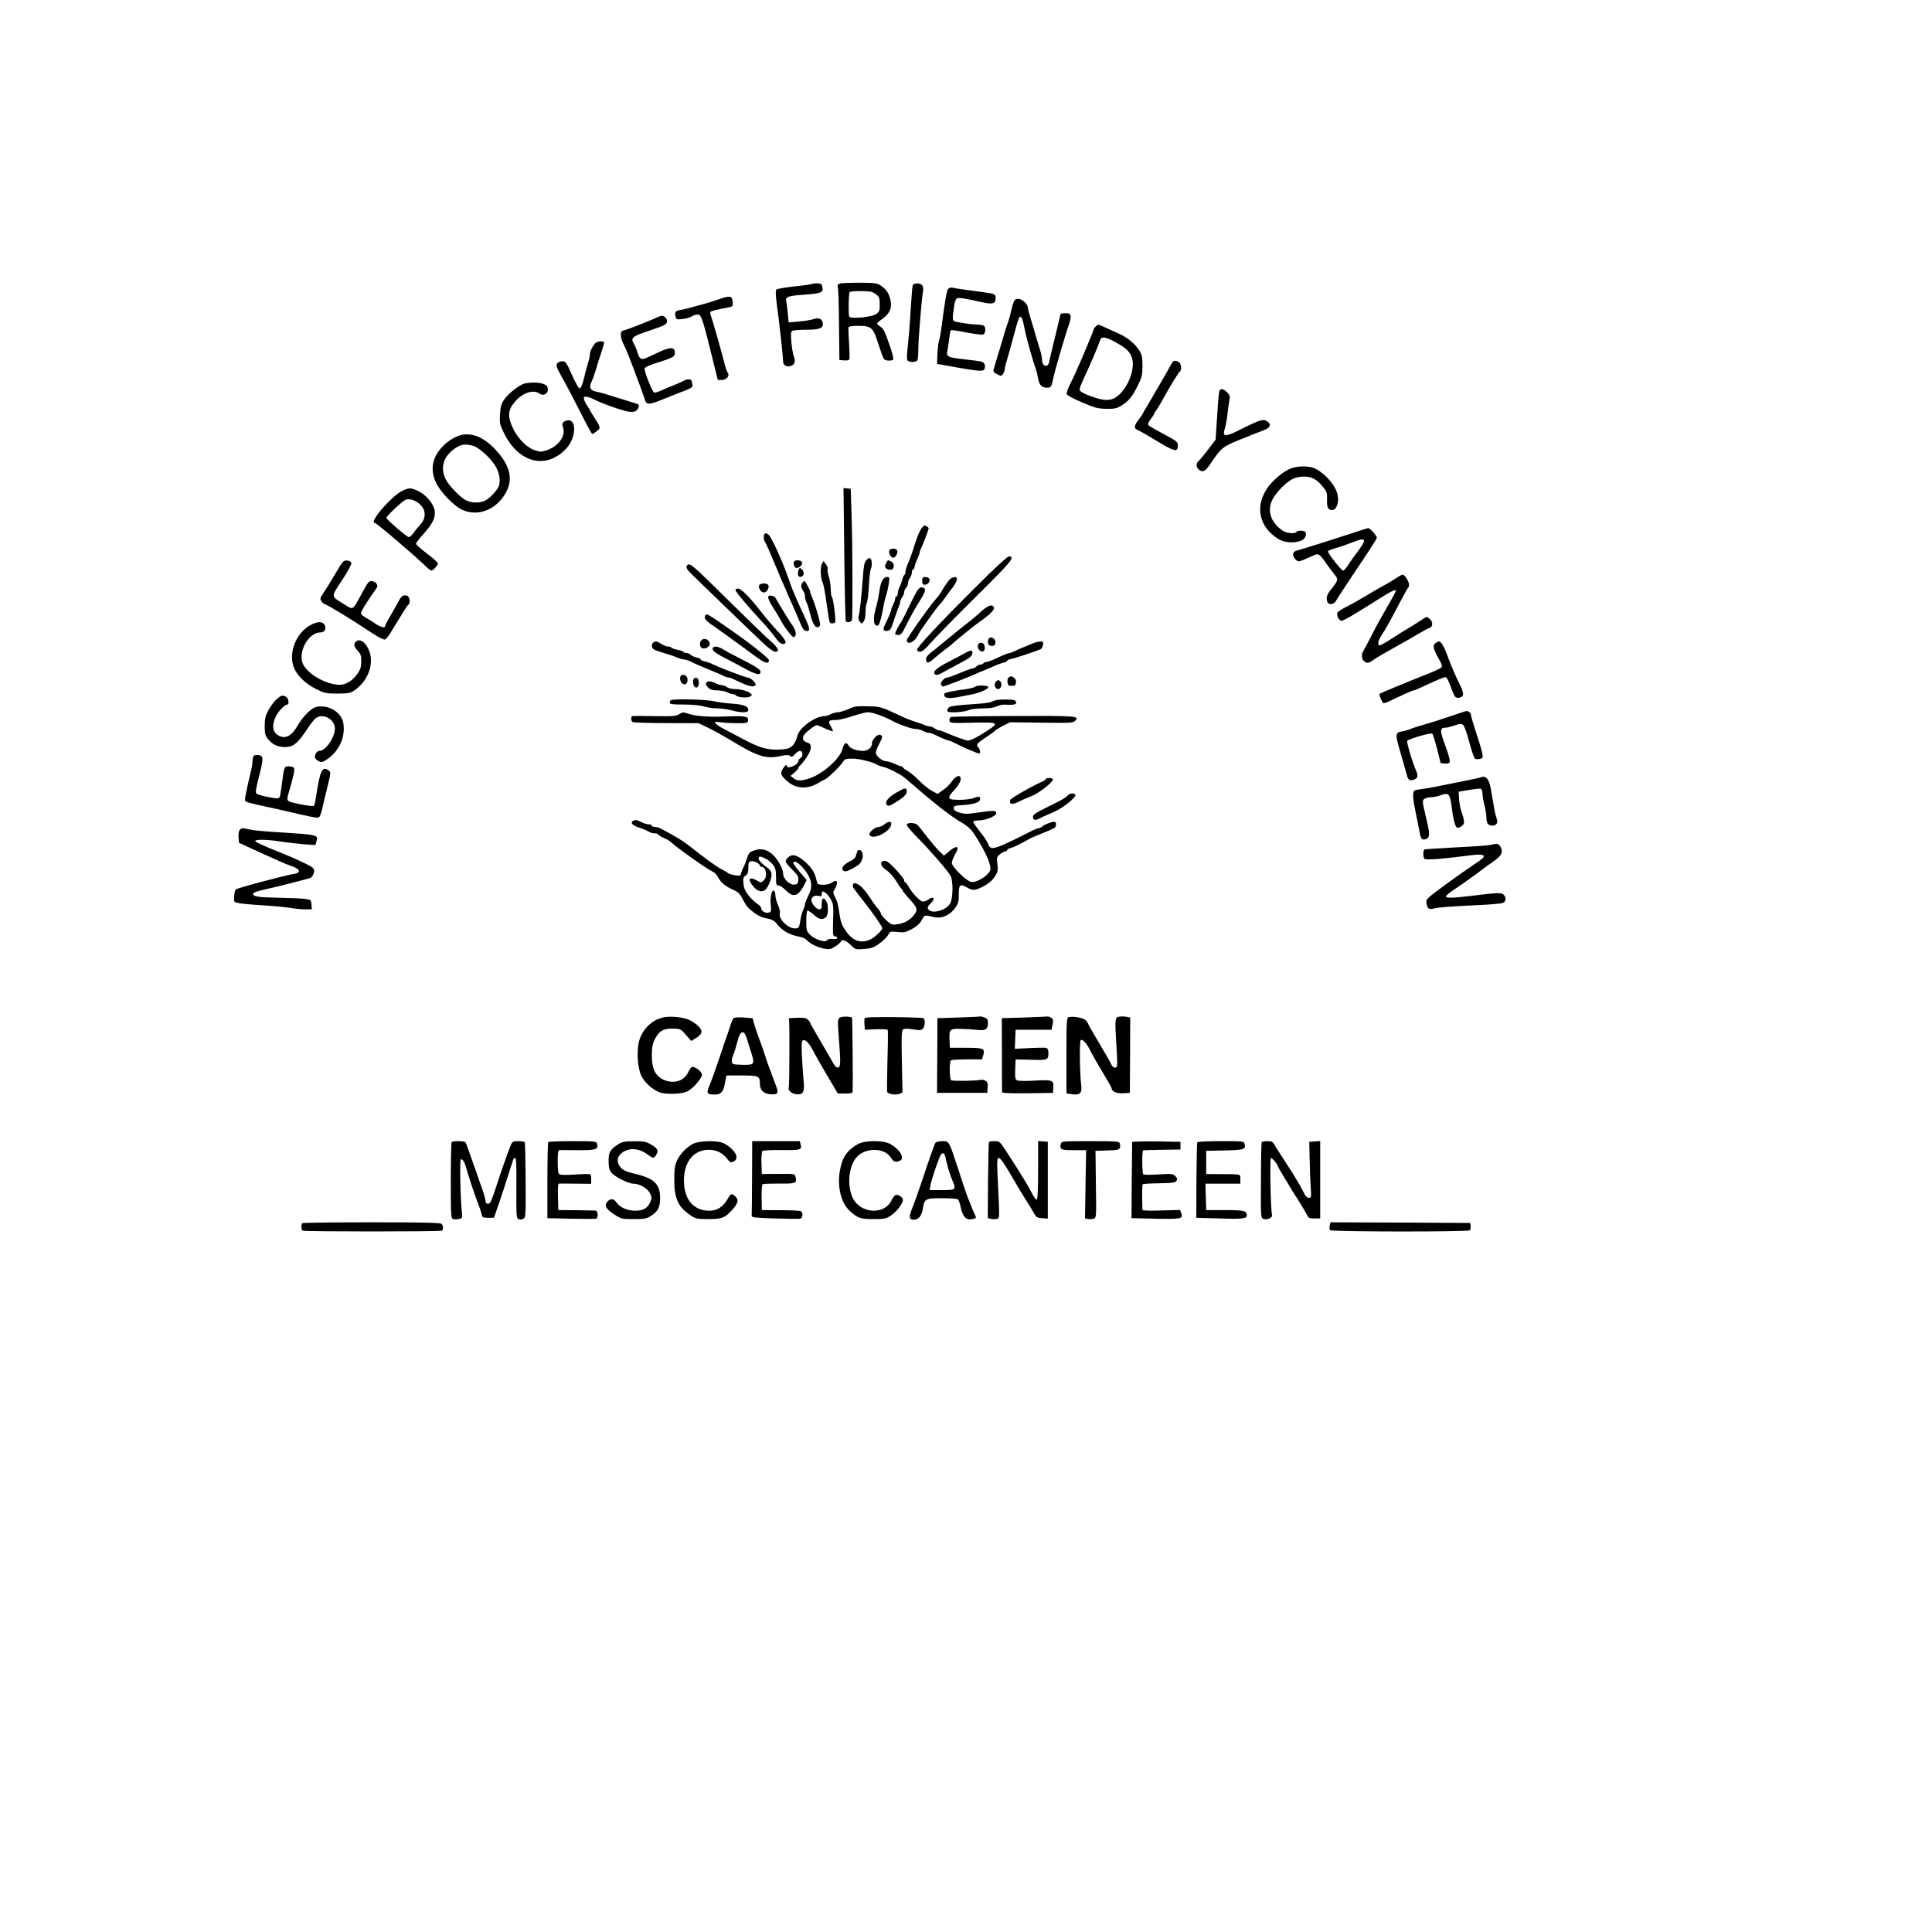 <?xml version="1.0" standalone="no"?>
<!DOCTYPE svg PUBLIC "-//W3C//DTD SVG 20010904//EN"
 "http://www.w3.org/TR/2001/REC-SVG-20010904/DTD/svg10.dtd">
<svg version="1.0" xmlns="http://www.w3.org/2000/svg"
 width="1500pt" height="1500pt" viewBox="0 0 1500 1500"
 preserveAspectRatio="xMidYMid meet">
<g transform="translate(0,1500) scale(0.1,-0.1)"
fill="#000000" stroke="none">
<path d="M6519 12798 c-15 -6 -19 -13 -14 -29 4 -12 8 -143 9 -293 l3 -271 36
-3 c24 -2 39 1 42 10 2 7 1 63 -3 125 -4 62 -6 117 -4 123 2 6 35 10 76 10
102 0 115 -12 156 -142 18 -57 37 -109 42 -115 13 -16 64 -17 73 -3 4 6 -8 51
-25 101 -42 122 -49 136 -77 154 -12 9 -23 19 -23 23 0 5 20 22 44 39 57 40
75 90 57 155 -14 49 -33 74 -76 103 -26 17 -48 19 -163 20 -73 0 -142 -3 -153
-7z m271 -75 c36 -24 40 -32 40 -90 0 -45 -3 -54 -27 -71 -36 -25 -197 -40
-209 -20 -8 13 -6 177 3 190 2 5 41 8 86 8 61 0 89 -4 107 -17z"/>
<path d="M6298 12794 c-3 -3 -63 -11 -133 -18 -70 -8 -131 -18 -137 -24 -8 -8
-6 -45 5 -129 18 -126 47 -393 47 -430 0 -30 31 -46 64 -33 28 10 34 39 16 84
-5 14 -12 59 -16 101 -5 61 -4 79 7 86 8 5 58 9 111 9 104 0 132 12 126 53 -5
32 -32 43 -70 30 -18 -7 -69 -15 -114 -19 l-81 -7 -7 74 c-4 41 -9 81 -11 89
-10 34 11 43 125 51 153 11 166 17 153 68 -4 17 -13 21 -42 21 -21 0 -40 -3
-43 -6z"/>
<path d="M7086 12783 c-3 -10 -10 -97 -16 -193 -5 -96 -15 -218 -21 -271 -7
-53 -9 -104 -6 -113 9 -22 73 -22 81 0 3 9 6 48 6 87 0 75 26 387 36 445 4 19
1 38 -6 47 -18 21 -67 19 -74 -2z"/>
<path d="M7361 12756 c-11 -13 -25 -95 -51 -295 -5 -40 -14 -88 -19 -105 -6
-17 -11 -65 -13 -106 l-3 -75 150 -27 c185 -33 212 -34 220 -9 8 26 -3 48 -28
54 -12 3 -69 11 -127 17 -130 14 -144 21 -135 63 4 18 10 60 14 94 4 34 10 65
13 69 4 3 58 -4 120 -17 63 -12 122 -20 131 -16 22 8 23 63 1 71 -9 3 -34 6
-57 7 -23 0 -73 6 -112 13 -79 14 -73 3 -59 118 4 32 13 63 20 69 14 11 49 6
201 -28 81 -18 103 -11 103 33 0 30 -8 34 -93 45 -171 23 -213 29 -238 35 -16
4 -30 0 -38 -10z"/>
<path d="M5580 12676 c-36 -13 -94 -31 -130 -40 -36 -10 -78 -21 -95 -26 -16
-5 -47 -12 -68 -16 -44 -7 -51 -16 -42 -51 6 -24 9 -25 55 -20 27 3 60 13 74
22 14 9 35 15 48 13 24 -3 39 -51 124 -400 l27 -108 31 0 c36 0 64 33 47 54
-5 6 -14 30 -20 51 -19 80 -99 361 -110 389 -7 16 -8 32 -4 36 7 6 61 19 151
36 20 4 23 10 20 42 -4 46 -19 49 -108 18z"/>
<path d="M7869 12653 c-6 -16 -14 -46 -19 -68 -4 -22 -13 -55 -19 -72 -22 -65
-33 -99 -46 -146 -8 -26 -21 -71 -30 -100 -9 -28 -20 -65 -25 -82 -5 -16 -12
-40 -15 -52 -6 -17 -1 -25 26 -38 31 -16 33 -16 46 1 7 10 13 25 13 33 0 8 4
28 9 45 17 59 41 141 56 199 35 131 46 167 55 167 14 0 19 -13 36 -97 14 -72
61 -239 86 -308 6 -16 13 -46 16 -65 8 -55 29 -80 67 -80 36 0 38 2 54 80 11
53 92 330 121 414 24 69 15 89 -34 84 l-31 -3 -42 -175 c-24 -96 -45 -187 -48
-202 -4 -19 -12 -28 -24 -28 -20 0 -31 19 -31 53 0 12 -6 42 -14 67 -8 25 -22
72 -32 105 -9 33 -27 94 -40 135 -13 41 -24 83 -24 93 0 26 -45 67 -75 67 -19
0 -28 -7 -36 -27z"/>
<path d="M5120 12543 c-8 -3 -28 -11 -45 -19 -75 -32 -203 -82 -227 -88 -23
-5 -28 -12 -28 -35 0 -16 6 -42 14 -58 18 -36 40 -86 61 -143 10 -25 21 -54
25 -65 30 -78 80 -214 85 -232 13 -47 29 -48 128 -9 50 21 108 43 127 51 108
40 122 48 116 69 -3 12 -6 24 -6 27 0 15 -34 19 -54 6 -12 -7 -48 -23 -81 -36
-33 -13 -79 -32 -102 -43 -24 -11 -48 -18 -54 -16 -15 5 -80 169 -74 188 3 9
38 26 82 39 140 44 153 51 153 82 0 44 -34 47 -116 9 -38 -18 -84 -39 -101
-47 -44 -20 -57 -13 -73 38 -7 24 -19 54 -27 67 -30 49 -17 60 122 106 112 38
130 47 133 67 2 14 -3 28 -14 36 -19 14 -21 14 -44 6z"/>
<path d="M8506 12464 c-9 -8 -16 -20 -16 -25 0 -8 -94 -234 -120 -288 -4 -9
-14 -32 -22 -51 -9 -19 -28 -60 -44 -91 -15 -31 -25 -62 -22 -70 3 -8 57 -37
119 -63 100 -43 123 -49 189 -50 63 -1 81 3 115 24 57 35 87 71 128 155 33 67
37 82 37 155 0 67 -4 86 -24 118 -34 54 -90 100 -160 132 -34 15 -82 37 -108
49 -56 25 -53 25 -72 5z m153 -120 c86 -47 116 -76 131 -127 29 -107 -64 -291
-160 -317 -44 -12 -93 -3 -185 33 -35 13 -61 30 -63 40 -2 9 17 58 42 110 39
81 100 225 119 280 10 26 44 21 116 -19z"/>
<path d="M4619 12333 c-25 -32 -39 -62 -39 -85 0 -13 -7 -43 -15 -68 -8 -25
-22 -79 -32 -120 -12 -49 -23 -75 -32 -75 -9 0 -33 43 -61 105 -43 98 -48 105
-74 105 -16 0 -34 -7 -40 -17 -11 -18 -7 -29 60 -148 20 -36 74 -140 121 -232
46 -93 88 -168 91 -168 4 0 20 10 36 23 31 25 31 27 -24 112 -11 17 -23 37
-27 45 -4 8 -14 26 -24 40 -10 14 -20 35 -24 48 -5 18 -2 22 15 22 11 0 39 -9
61 -21 65 -33 230 -91 275 -96 30 -3 45 0 57 12 20 19 22 44 5 49 -7 2 -74 23
-148 46 -74 24 -150 46 -169 49 -47 8 -60 32 -40 73 9 18 24 60 34 93 9 33 28
92 41 131 13 39 24 76 24 82 0 19 -55 14 -71 -5z"/>
<path d="M9092 12169 c-22 -41 -170 -296 -193 -334 -11 -16 -22 -37 -26 -45
-3 -8 -19 -31 -35 -51 -35 -45 -35 -67 -3 -79 14 -5 82 -44 152 -87 134 -81
158 -86 158 -29 0 24 -11 33 -108 85 -59 31 -112 62 -119 69 -8 8 -5 20 15 46
15 19 27 38 27 42 0 4 6 15 14 23 7 9 28 43 46 76 60 109 130 224 140 230 18
11 11 64 -9 75 -31 16 -41 12 -59 -21z"/>
<path d="M4075 12023 c-37 -7 -130 -79 -159 -123 -24 -35 -30 -56 -34 -117 -4
-69 -2 -78 31 -146 115 -233 327 -285 483 -120 80 85 83 238 5 218 -34 -9 -41
-22 -29 -56 22 -63 -37 -144 -125 -174 -44 -15 -52 -15 -97 0 -57 19 -126 87
-163 161 -48 97 -46 149 10 214 61 71 142 98 191 65 37 -27 78 7 62 51 -11 30
-98 43 -175 27z"/>
<path d="M9466 11958 c-5 -24 -12 -113 -22 -277 l-6 -95 -58 -76 c-31 -41 -65
-81 -74 -89 -21 -18 -20 -50 2 -67 32 -25 50 -15 96 54 77 115 89 125 231 182
72 29 150 60 175 69 50 19 63 44 33 66 -34 26 -51 21 -236 -71 -97 -48 -118
-44 -97 20 6 18 15 68 20 112 5 43 12 93 16 111 5 26 2 36 -19 57 -32 32 -55
33 -61 4z"/>
<path d="M3559 11616 c-57 -20 -121 -71 -159 -127 -48 -71 -54 -152 -16 -234
35 -76 142 -186 209 -215 115 -50 248 -2 324 117 67 105 52 209 -47 326 -102
122 -212 169 -311 133z m113 -77 c51 -14 150 -107 182 -171 28 -55 33 -115 15
-151 -17 -33 -70 -87 -103 -104 -38 -20 -106 -19 -147 2 -46 24 -133 113 -158
163 -43 84 -22 168 57 230 53 42 90 49 154 31z"/>
<path d="M10025 11364 c-59 -21 -146 -94 -188 -157 -94 -141 -61 -296 82 -388
49 -32 120 -39 180 -18 31 11 50 46 36 68 -8 14 -62 14 -70 1 -10 -16 -73 -11
-103 8 -96 62 -128 159 -81 247 27 52 104 130 152 155 24 13 57 20 91 20 61 0
101 -22 150 -83 27 -34 31 -46 29 -95 -2 -60 8 -82 38 -82 42 0 62 78 36 145
-29 76 -121 166 -188 185 -47 14 -117 11 -164 -6z"/>
<path d="M3125 11190 c-83 -38 -266 -250 -215 -250 13 0 295 -240 387 -329 23
-23 47 -41 52 -41 14 0 51 41 51 56 0 7 -38 41 -85 76 -46 35 -84 69 -85 76 0
8 27 43 60 79 75 82 98 137 81 194 -16 53 -73 114 -129 139 -54 24 -65 24
-117 0z m140 -110 c43 -43 43 -105 -1 -152 -17 -18 -41 -48 -53 -65 -12 -18
-29 -33 -37 -33 -15 0 -174 137 -174 150 0 14 131 136 152 141 35 9 79 -7 113
-41z"/>
<path d="M6555 10699 c3 -282 9 -517 11 -521 9 -14 42 -9 48 8 7 19 6 571 -3
829 l-6 190 -28 3 -28 3 6 -512z"/>
<path d="M7154 10898 c-10 -13 -32 -63 -48 -113 -33 -104 -38 -117 -60 -168
-9 -21 -16 -46 -16 -57 0 -10 -4 -21 -9 -25 -5 -3 -12 -19 -16 -36 -4 -17 -13
-42 -21 -57 -8 -15 -14 -37 -14 -49 0 -13 -4 -23 -10 -23 -5 0 -10 -8 -10 -17
0 -10 -7 -31 -15 -47 -8 -15 -15 -33 -15 -38 0 -11 -23 -66 -46 -111 -22 -44
-18 -59 13 -55 25 3 30 11 52 78 13 41 30 89 38 107 7 17 13 37 13 45 0 7 7
22 15 32 8 11 15 28 15 39 0 10 7 25 15 33 8 9 15 25 15 37 0 12 7 31 15 41 8
11 15 30 15 43 0 13 5 23 10 23 6 0 10 8 10 18 1 9 9 35 20 57 11 22 19 46 20
53 0 7 4 20 9 30 14 25 61 149 61 160 0 8 -22 22 -34 22 -1 0 -11 -10 -22 -22z"/>
<path d="M10560 10881 c-130 -44 -467 -150 -492 -156 -34 -7 -38 -43 -8 -70
19 -17 22 -17 62 -1 24 10 58 25 75 33 39 19 48 13 96 -56 17 -25 45 -63 63
-85 38 -44 36 -50 -22 -123 -33 -40 -40 -65 -28 -97 9 -24 51 -20 65 7 11 20
125 193 261 396 32 48 58 91 58 97 0 14 -54 74 -67 74 -4 -1 -33 -9 -63 -19z
m30 -85 c0 -7 -22 -42 -48 -77 -27 -35 -61 -83 -75 -106 -15 -24 -33 -43 -40
-43 -12 0 -117 133 -117 149 0 4 26 16 58 25 31 8 91 29 132 45 76 29 90 30
90 7z"/>
<path d="M5930 10832 c0 -15 4 -32 8 -37 7 -8 30 -62 93 -210 24 -60 52 -124
64 -150 7 -16 18 -41 23 -55 6 -14 23 -52 38 -85 15 -33 39 -89 54 -125 16
-42 32 -66 44 -68 39 -8 37 15 -7 109 -24 52 -52 112 -61 134 -10 22 -21 49
-26 60 -5 11 -27 70 -48 131 -43 120 -116 278 -140 307 -23 26 -42 21 -42 -11z"/>
<path d="M6904 10726 c-7 -19 13 -56 31 -56 18 0 38 37 31 56 -3 8 -17 14 -31
14 -14 0 -28 -6 -31 -14z"/>
<path d="M7590 10456 c-289 -287 -470 -480 -470 -500 0 -10 9 -16 24 -16 16 0
41 21 86 73 34 39 191 199 347 354 280 277 309 313 255 313 -10 0 -115 -96
-242 -224z"/>
<path d="M6725 10650 c-14 -15 -20 -46 -26 -137 -10 -139 -24 -272 -33 -300
-3 -11 1 -28 9 -39 15 -19 15 -19 30 0 9 12 15 41 15 74 0 29 5 62 10 72 6 11
13 70 16 132 3 62 10 122 16 134 12 25 7 76 -8 81 -6 2 -19 -6 -29 -17z"/>
<path d="M2605 10548 c-33 -56 -74 -123 -92 -149 -29 -43 -30 -48 -17 -68 8
-11 19 -21 24 -21 14 0 219 -125 373 -228 47 -31 86 -50 96 -47 9 3 30 28 46
57 17 28 37 61 45 74 8 12 30 47 48 78 18 30 37 58 43 61 17 11 10 63 -10 70
-28 9 -45 -2 -66 -43 -11 -20 -39 -70 -62 -110 -24 -40 -43 -77 -43 -82 0 -19
-37 -10 -77 19 -22 16 -54 36 -72 45 -18 10 -35 24 -38 32 -4 12 34 75 122
200 14 20 -6 48 -38 52 -22 3 -30 -7 -75 -90 -77 -142 -66 -135 -141 -89 -104
65 -103 52 -16 185 42 64 75 124 73 134 -2 11 -14 18 -33 20 -28 2 -34 -4 -90
-100z"/>
<path d="M6165 10640 c-9 -15 4 -50 19 -50 23 0 49 27 43 44 -7 18 -52 22 -62
6z"/>
<path d="M6878 10624 c-10 -22 -10 -28 5 -39 10 -7 27 -11 37 -8 26 7 26 49 1
63 -27 14 -30 13 -43 -16z"/>
<path d="M6380 10620 c-13 -24 -9 -118 7 -142 4 -7 14 -51 21 -98 19 -131 22
-153 28 -187 3 -24 10 -33 24 -33 10 0 21 4 24 9 8 12 -14 184 -25 196 -5 5
-9 32 -9 60 0 27 -7 71 -15 98 -8 26 -12 53 -9 61 3 7 -4 23 -14 36 l-19 24
-13 -24z"/>
<path d="M5337 10613 c-13 -12 -7 -30 16 -54 29 -30 501 -486 583 -562 35 -33
70 -57 82 -57 44 0 24 34 -69 113 -24 22 -154 148 -289 281 -281 278 -304 298
-323 279z"/>
<path d="M6197 10563 c-6 -32 5 -48 27 -40 19 7 21 38 4 55 -18 18 -25 15 -31
-15z"/>
<path d="M10850 10518 c-64 -41 -75 -47 -90 -55 -15 -7 -200 -114 -230 -133
-8 -5 -44 -24 -79 -42 -35 -18 -66 -39 -68 -46 -8 -20 14 -62 33 -62 15 0 94
46 293 172 89 56 121 72 129 64 2 -3 -27 -58 -65 -123 -38 -65 -91 -161 -117
-213 -27 -52 -57 -110 -68 -128 -23 -38 -18 -76 13 -93 18 -9 28 -6 63 18 22
16 97 60 166 98 69 38 152 85 186 106 33 20 70 40 82 43 27 9 29 46 4 69 -10
10 -22 17 -25 17 -4 0 -33 -17 -65 -39 -31 -21 -73 -47 -91 -57 -19 -10 -71
-43 -114 -71 -44 -29 -86 -53 -94 -53 -22 0 -15 36 16 82 33 50 62 102 138
248 31 58 59 109 64 115 15 15 10 45 -12 76 -24 35 -25 35 -69 7z"/>
<path d="M6847 10488 c-8 -18 -18 -58 -21 -88 -4 -30 -13 -75 -20 -100 -24
-76 -27 -136 -10 -151 9 -7 18 -9 24 -3 10 10 28 76 39 144 4 25 12 61 19 80
16 51 31 134 26 142 -12 19 -43 6 -57 -24z"/>
<path d="M7160 10490 c0 -23 5 -30 19 -30 24 0 45 25 37 45 -3 8 -17 15 -31
15 -21 0 -25 -5 -25 -30z"/>
<path d="M7370 10498 c-11 -13 -33 -43 -47 -68 -25 -43 -34 -55 -59 -83 -51
-58 -224 -303 -224 -318 0 -31 43 -24 68 11 12 16 22 31 22 34 0 10 154 226
169 236 5 3 25 30 46 60 21 30 41 57 44 60 14 11 41 60 41 75 0 22 -36 18 -60
-7z"/>
<path d="M6232 10478 c-16 -16 -15 -40 3 -64 8 -10 15 -30 15 -44 0 -14 6 -36
13 -50 7 -14 19 -52 27 -85 16 -68 36 -105 56 -105 8 0 17 7 21 16 5 15 -33
149 -64 221 -7 17 -13 36 -13 41 0 10 -39 82 -44 82 -1 0 -7 -5 -14 -12z"/>
<path d="M5894 10456 c-8 -22 14 -56 36 -56 22 0 44 34 36 56 -3 8 -19 14 -36
14 -17 0 -33 -6 -36 -14z"/>
<path d="M7128 10423 c-9 -10 -42 -72 -73 -138 -32 -66 -61 -122 -65 -125 -8
-6 -40 -70 -40 -82 0 -4 11 -8 24 -8 20 0 30 11 55 63 32 65 82 155 109 197
39 60 52 94 39 102 -19 12 -33 10 -49 -9z"/>
<path d="M5710 10419 c0 -13 104 -136 203 -242 35 -37 81 -92 103 -122 27 -38
46 -55 62 -55 38 0 25 31 -41 100 -34 36 -93 105 -131 154 -88 113 -151 176
-176 176 -11 0 -20 -5 -20 -11z"/>
<path d="M5964 10366 c-3 -8 13 -44 38 -83 24 -37 47 -75 51 -83 30 -61 98
-151 110 -147 24 7 19 50 -10 91 -16 22 -54 82 -83 131 -29 50 -54 91 -54 91
-1 1 -11 5 -24 8 -15 5 -24 3 -28 -8z"/>
<path d="M7624 10258 c-27 -24 -51 -45 -54 -48 -3 -3 -36 -30 -75 -60 -38 -30
-72 -57 -75 -60 -3 -3 -27 -23 -55 -45 -27 -22 -55 -44 -61 -50 -6 -6 -34 -28
-62 -50 -35 -26 -52 -46 -52 -61 0 -38 17 -37 62 3 24 21 61 52 83 68 22 16
42 31 45 34 15 17 191 160 225 183 76 52 119 94 112 112 -11 27 -42 18 -93
-26z"/>
<path d="M5473 10213 c-6 -16 14 -39 67 -73 21 -14 180 -129 338 -245 61 -45
92 -52 92 -21 0 14 -131 119 -262 211 -233 163 -224 158 -235 128z"/>
<path d="M2415 10149 c-122 -63 -184 -233 -126 -348 31 -60 93 -116 170 -153
60 -30 75 -33 161 -33 78 0 100 4 125 20 119 78 169 227 111 335 -27 50 -65
72 -90 50 -23 -18 -20 -40 12 -73 22 -24 27 -37 27 -82 0 -43 -6 -61 -30 -97
-43 -60 -98 -90 -155 -84 -106 11 -227 83 -266 157 -46 91 39 249 134 249 31
0 47 26 34 55 -15 31 -52 33 -107 4z"/>
<path d="M7674 10036 c-11 -29 1 -51 26 -51 19 0 26 6 28 24 5 35 -42 58 -54
27z"/>
<path d="M5440 10021 c-11 -22 -5 -47 13 -54 21 -8 57 12 57 31 0 40 -51 57
-70 23z"/>
<path d="M5072 10011 c-8 -4 -12 -19 -10 -31 2 -19 16 -27 83 -47 44 -13 95
-30 113 -38 18 -8 41 -15 52 -15 10 0 31 -6 47 -14 15 -8 44 -21 63 -29 31
-14 52 -22 140 -59 14 -5 38 -16 53 -24 16 -8 35 -14 42 -14 7 0 26 -6 42 -14
112 -55 155 -67 169 -44 8 13 -39 58 -62 58 -18 0 -239 85 -284 109 -9 5 -30
12 -48 16 -18 3 -32 10 -32 15 0 5 -14 12 -32 15 -17 4 -38 14 -46 21 -7 8
-22 14 -32 14 -10 0 -21 4 -24 9 -4 5 -24 12 -46 16 -22 4 -42 11 -46 16 -3 5
-15 9 -27 9 -12 0 -35 9 -52 20 -33 22 -44 24 -63 11z"/>
<path d="M8035 10011 c-11 -4 -33 -13 -50 -20 -16 -7 -41 -18 -55 -23 -14 -5
-38 -16 -53 -24 -16 -8 -33 -14 -39 -14 -10 0 -48 -15 -124 -51 -23 -10 -48
-19 -57 -19 -9 0 -19 -4 -22 -10 -3 -5 -14 -10 -24 -10 -10 0 -24 -7 -31 -15
-7 -8 -20 -15 -29 -15 -10 0 -54 -16 -98 -35 -45 -19 -88 -35 -97 -35 -23 0
-57 -37 -50 -55 4 -8 10 -15 15 -15 10 0 174 62 224 85 17 7 48 21 70 30 73
30 90 37 120 51 17 7 42 16 58 20 15 3 27 10 27 14 0 4 12 10 28 13 28 5 205
64 232 77 8 4 16 19 18 34 3 22 0 26 -20 25 -13 -1 -32 -4 -43 -8z"/>
<path d="M11148 10009 c-27 -15 -22 -44 18 -116 31 -54 34 -67 23 -77 -8 -7
-63 -32 -124 -56 -105 -41 -346 -141 -353 -146 -9 -6 21 -74 31 -74 7 0 34 11
62 24 82 40 163 76 170 76 4 0 21 6 38 14 172 79 206 93 216 87 6 -4 22 -38
36 -76 29 -82 36 -89 69 -81 36 9 34 37 -12 126 -21 41 -55 122 -77 180 -33
92 -56 131 -74 130 -3 0 -14 -5 -23 -11z"/>
<path d="M7593 9994 c-7 -20 8 -48 29 -52 19 -4 29 19 21 47 -6 25 -41 28 -50
5z"/>
<path d="M5535 9970 c-11 -17 14 -38 84 -74 36 -18 104 -54 151 -80 95 -53
135 -63 135 -32 0 15 -26 34 -100 73 -55 29 -110 57 -122 63 -12 5 -40 21 -62
35 -43 26 -75 32 -86 15z"/>
<path d="M7480 9923 c-25 -14 -79 -43 -121 -64 -80 -41 -115 -71 -104 -88 8
-15 25 -14 55 3 25 13 146 79 185 100 37 20 55 39 55 58 0 24 -15 22 -70 -9z"/>
<path d="M5287 9754 c-12 -12 -8 -42 9 -59 22 -21 46 -1 42 34 -3 26 -35 41
-51 25z"/>
<path d="M7832 9741 c-8 -5 -12 -21 -10 -37 3 -25 7 -29 33 -29 24 0 31 5 33
24 3 15 -3 30 -14 38 -21 15 -24 16 -42 4z"/>
<path d="M5384 9726 c-10 -27 5 -68 24 -64 24 5 24 71 -1 76 -9 2 -20 -4 -23
-12z"/>
<path d="M7730 9705 c-16 -19 -3 -55 20 -55 21 0 34 38 18 57 -14 17 -23 16
-38 -2z"/>
<path d="M5487 9703 c-11 -11 -8 -22 13 -43 15 -15 33 -20 69 -20 27 0 62 -7
77 -15 16 -8 37 -15 46 -15 9 0 19 -4 22 -9 9 -15 85 -22 108 -10 17 9 18 13
7 24 -21 19 -77 35 -124 35 -22 0 -50 7 -61 15 -10 8 -28 15 -39 15 -11 0 -33
7 -49 15 -30 16 -58 19 -69 8z"/>
<path d="M7573 9669 c-6 -6 -40 -15 -75 -20 -88 -11 -157 -25 -164 -32 -4 -3
-4 -13 -1 -22 7 -17 47 -19 117 -5 25 5 68 13 96 19 57 10 126 41 128 56 1 14
-87 18 -101 4z"/>
<path d="M2147 9571 c-18 -16 -46 -54 -62 -83 -24 -44 -29 -65 -30 -123 0 -59
4 -75 23 -100 35 -44 77 -65 130 -65 70 0 99 23 179 142 24 38 54 75 66 83 57
40 146 -9 147 -81 0 -70 -72 -174 -121 -174 -20 0 -40 -35 -32 -56 2 -6 15
-17 27 -24 20 -10 28 -9 52 6 103 64 157 174 140 287 -13 85 -108 145 -204
130 -42 -7 -106 -69 -152 -148 -42 -72 -85 -99 -131 -83 -60 21 -74 76 -39
152 18 41 70 96 91 96 17 0 9 49 -10 60 -29 15 -37 13 -74 -19z"/>
<path d="M5207 9563 c-4 -3 -7 -12 -7 -20 0 -10 25 -13 108 -13 68 0 127 -6
158 -15 27 -8 74 -15 104 -15 30 0 80 -7 110 -15 78 -21 130 -20 130 3 0 29
-37 43 -128 49 -48 3 -112 12 -142 19 -56 14 -321 20 -333 7z"/>
<path d="M7730 9563 c-8 -2 -24 -8 -35 -13 -11 -5 -56 -11 -100 -14 -188 -13
-226 -18 -235 -36 -5 -10 -6 -20 -3 -24 12 -12 124 -6 160 9 21 9 67 15 113
15 50 0 88 5 109 16 17 8 46 15 64 13 60 -4 87 1 87 15 0 8 -7 17 -16 20 -18
7 -122 7 -144 -1z"/>
<path d="M6635 9513 c-11 -3 -39 -14 -62 -24 -23 -10 -55 -19 -70 -19 -15 -1
-39 -7 -53 -15 -14 -8 -37 -14 -51 -15 -67 -1 -188 -86 -205 -145 -28 -96 -55
-115 -165 -115 -85 0 -138 17 -277 91 -64 34 -130 68 -146 77 -16 8 -37 23
-47 33 -17 17 -15 17 39 11 31 -4 91 -7 132 -7 70 0 75 2 78 22 5 32 -27 37
-186 30 -132 -5 -226 3 -289 25 -26 10 -36 8 -59 -6 -23 -16 -47 -18 -188 -16
-88 2 -167 2 -173 1 -16 -1 -17 -37 -1 -47 7 -4 125 -8 263 -8 l250 -1 80 -39
c43 -21 108 -57 144 -79 232 -141 293 -162 411 -137 47 10 63 10 74 1 12 -10
19 -8 37 13 30 34 59 34 59 1 0 -14 -7 -28 -15 -31 -8 -4 -15 -12 -15 -19 0
-6 -8 -19 -17 -28 -23 -20 -73 -33 -73 -18 0 20 -15 11 -33 -19 -21 -35 -15
-50 35 -95 65 -59 157 -65 240 -15 18 11 42 24 53 29 26 12 115 98 138 134 16
24 23 27 77 27 54 0 167 -29 195 -50 6 -4 26 -11 45 -15 19 -4 58 -21 88 -37
60 -32 57 -30 133 -95 102 -88 113 -98 214 -179 56 -44 126 -94 155 -111 81
-46 97 -65 163 -179 50 -86 77 -153 77 -189 0 -43 -106 -113 -152 -102 -38 10
-148 118 -148 147 0 13 12 43 26 68 37 62 16 74 -44 25 l-43 -36 -36 34 c-19
19 -61 68 -94 110 -32 42 -65 84 -74 93 -21 21 -85 22 -85 1 0 -8 39 -54 88
-103 96 -97 231 -253 252 -292 22 -39 19 -178 -3 -215 -33 -55 -145 -84 -170
-44 -8 13 -5 22 16 42 43 39 28 66 -17 32 -11 -8 -29 -15 -40 -15 -21 0 -84
65 -113 118 -10 17 -21 32 -25 32 -5 0 -8 7 -8 16 0 16 -103 129 -132 145 -9
5 -24 6 -32 3 -28 -11 -17 -39 27 -71 24 -16 56 -52 72 -79 16 -27 35 -55 42
-62 7 -7 13 -16 13 -20 1 -4 23 -31 50 -61 62 -67 67 -83 40 -120 -28 -41 -79
-70 -132 -77 -42 -6 -48 -4 -87 31 -22 21 -41 43 -41 50 0 6 -9 23 -20 36 -32
39 -34 41 -79 109 -47 72 -107 113 -118 83 -7 -18 -10 -12 80 -128 80 -101
147 -199 147 -212 0 -16 -64 -76 -97 -89 -73 -31 -133 -9 -186 68 -30 43 -40
70 -48 124 -12 84 -16 100 -37 142 -16 31 -16 35 1 63 30 54 15 77 -29 44 -24
-18 -103 -20 -108 -2 -2 6 -9 31 -15 54 -18 67 -121 163 -174 163 -25 0 -57
-28 -57 -49 0 -7 23 -35 51 -63 42 -42 50 -54 47 -81 -2 -27 -8 -33 -31 -35
-37 -4 -87 45 -87 86 0 38 -42 113 -85 151 -43 37 -88 46 -140 28 -36 -12 -42
-20 -57 -66 -10 -29 -21 -58 -26 -65 -5 -6 -12 -24 -16 -40 -7 -27 -9 -28 -48
-22 -23 4 -47 11 -54 16 -6 6 -32 21 -57 34 -43 23 -130 87 -247 180 -48 38
-101 70 -220 133 -14 7 -35 13 -47 13 -13 0 -23 5 -23 10 0 6 -11 10 -25 10
-14 0 -41 9 -62 20 -26 14 -41 16 -54 9 -29 -15 -12 -37 44 -55 29 -9 61 -23
72 -30 11 -8 32 -14 47 -14 16 0 28 -4 28 -8 0 -5 18 -16 40 -26 22 -10 46
-23 53 -29 50 -48 284 -213 329 -234 15 -6 34 -25 42 -42 23 -44 54 -70 113
-97 43 -19 57 -32 77 -71 31 -59 40 -70 93 -111 26 -20 60 -36 95 -42 35 -7
59 -18 71 -33 52 -66 96 -92 193 -112 18 -3 40 -15 50 -26 26 -29 91 -59 142
-66 35 -5 48 -1 82 22 22 15 40 32 40 36 0 21 41 6 74 -27 36 -36 37 -37 104
-32 58 4 75 10 120 43 29 20 59 50 68 66 14 28 16 28 72 23 51 -6 63 -3 112
23 39 21 61 41 76 69 22 41 24 41 89 25 64 -17 130 11 173 73 23 33 27 49 26
102 -1 74 11 85 63 54 46 -27 65 -25 132 10 38 21 66 45 84 73 24 37 27 48 21
98 -6 52 -5 57 21 77 15 12 34 22 41 22 8 0 14 4 14 10 0 5 12 13 28 16 23 6
70 29 149 73 10 6 54 25 98 42 44 18 86 36 93 42 16 13 15 47 -2 47 -22 0 -80
-23 -94 -37 -7 -7 -20 -13 -27 -13 -8 0 -40 -13 -72 -30 -277 -140 -302 -147
-321 -92 -5 15 -34 59 -65 97 -31 38 -53 73 -51 77 3 4 22 8 42 8 55 0 137 34
137 56 0 23 -22 23 -150 4 -77 -11 -97 -11 -135 1 -34 10 -45 19 -45 34 0 18
8 21 80 25 77 5 125 22 125 46 0 21 -13 23 -47 9 -21 -9 -68 -15 -114 -15 -93
0 -99 10 -44 72 43 46 60 81 52 102 -9 23 -41 7 -69 -34 -13 -19 -42 -48 -66
-64 l-42 -30 -42 22 c-24 12 -69 48 -100 80 -32 32 -74 67 -93 78 -19 10 -35
22 -35 26 0 5 -6 8 -12 8 -7 1 -31 9 -53 20 -22 11 -52 19 -66 20 -31 0 -79
41 -79 67 0 10 11 39 25 65 30 56 30 64 8 73 -20 7 -63 -38 -63 -65 0 -34 -30
-60 -69 -60 -51 0 -99 18 -112 41 -17 32 -36 22 -48 -26 -19 -75 -151 -193
-255 -228 -64 -22 -98 -21 -126 1 l-22 18 31 26 c17 15 31 31 31 37 0 5 6 14
13 18 6 4 29 33 50 64 43 64 43 104 2 115 -29 7 -38 29 -24 55 11 21 86 79
101 79 5 0 34 -12 64 -26 31 -14 57 -24 60 -21 3 2 -5 20 -16 40 -24 40 -17
47 46 47 18 0 74 14 124 30 50 17 103 30 118 30 34 0 121 -30 186 -65 63 -33
153 -65 187 -65 15 0 40 -7 55 -15 16 -8 37 -15 46 -15 9 0 29 -6 45 -14 44
-23 100 -46 111 -46 5 0 29 -10 53 -23 56 -29 167 -77 180 -77 14 0 11 30 -6
47 -20 20 -8 34 61 79 29 18 59 40 67 49 9 8 39 27 67 41 l52 26 244 -3 c219
-3 246 -2 261 14 38 38 15 40 -477 38 -260 -1 -478 -5 -486 -8 -8 -3 -14 -15
-12 -27 3 -21 6 -21 181 -17 206 4 210 1 99 -71 -74 -47 -117 -68 -139 -68
-14 0 -115 37 -180 66 -17 8 -37 14 -45 14 -7 0 -22 7 -32 15 -11 8 -28 15
-38 15 -10 0 -26 4 -36 9 -9 5 -42 17 -72 26 -30 9 -82 29 -115 45 -153 72
-157 74 -250 76 -49 2 -99 0 -110 -3z m-692 -1179 c18 -8 43 -29 57 -46 20
-26 25 -43 25 -97 0 -59 2 -66 20 -66 11 0 36 -17 57 -38 57 -59 96 -47 143
44 l18 37 -51 59 c-29 33 -52 65 -52 71 0 42 85 -31 120 -102 26 -55 25 -90
-5 -151 -13 -27 -25 -57 -25 -66 0 -9 -7 -29 -15 -46 -8 -16 -18 -54 -22 -84
-8 -50 -10 -54 -36 -57 -54 -6 -136 73 -122 118 3 10 -3 39 -15 64 -11 25 -20
58 -20 75 0 16 -5 33 -10 36 -18 11 -32 -48 -26 -107 5 -50 3 -58 -14 -63 -25
-8 -60 11 -60 33 0 9 -13 24 -28 33 -15 9 -45 37 -67 63 -29 36 -39 58 -43 96
-4 41 -1 50 17 62 16 10 21 23 21 59 0 39 3 48 21 52 22 6 69 -18 69 -34 0 -5
5 -9 11 -9 38 0 51 -76 18 -106 -20 -18 -22 -18 -51 -1 -63 36 -78 10 -27 -48
30 -34 60 -43 87 -27 21 14 52 84 52 119 0 28 -8 38 -50 70 -27 20 -50 45 -50
55 0 22 13 23 53 2z m470 -269 c10 -7 28 -30 39 -51 18 -33 20 -52 16 -161 -3
-112 -1 -123 15 -123 9 0 17 -4 17 -10 0 -11 -12 -13 -49 -10 -13 1 -27 -4
-31 -11 -12 -19 -96 8 -131 43 -27 28 -29 35 -29 109 0 52 4 79 11 79 6 0 29
-16 51 -35 38 -35 65 -39 92 -15 18 17 19 96 1 124 -22 34 -35 25 -35 -25 0
-32 -4 -39 -19 -39 -23 0 -61 44 -61 70 0 26 25 42 54 34 22 -5 26 -3 26 15 0
24 8 26 33 6z"/>
<path d="M11275 9444 c-103 -35 -146 -49 -250 -79 -33 -10 -70 -22 -82 -28
-12 -5 -39 -13 -60 -16 -51 -8 -52 -23 -9 -167 19 -66 40 -138 46 -161 12 -49
20 -56 54 -47 32 8 39 29 22 67 -30 67 -78 229 -70 236 22 18 185 64 194 55 6
-6 22 -59 38 -120 l27 -109 33 -3 c23 -2 34 2 38 13 4 9 -12 66 -35 127 -43
116 -43 138 1 138 11 0 42 8 69 17 36 13 54 15 66 7 11 -6 29 -57 50 -134 18
-68 38 -127 45 -131 11 -7 45 -3 56 6 10 9 -1 56 -42 180 -25 76 -46 147 -46
156 0 15 -21 31 -38 28 -4 -1 -52 -16 -107 -35z"/>
<path d="M1966 9125 c-3 -9 -6 -27 -6 -40 0 -13 -6 -50 -14 -82 -35 -146 -48
-212 -42 -221 6 -10 41 -19 171 -47 44 -9 105 -23 135 -30 196 -46 250 -57
264 -52 8 3 20 31 27 64 7 32 25 110 41 173 27 108 27 116 11 127 -52 39 -68
5 -102 -219 -4 -26 -10 -51 -14 -54 -6 -7 -107 9 -169 26 -41 12 -43 17 -28
70 35 116 49 181 44 194 -4 10 -19 16 -40 16 -39 0 -37 5 -60 -170 -12 -85
-10 -83 -62 -75 -57 8 -113 22 -130 33 -10 7 -6 34 18 130 38 146 37 166 -6
170 -22 2 -33 -2 -38 -13z"/>
<path d="M11499 8966 c-4 -4 -93 -23 -369 -77 -36 -7 -85 -15 -110 -18 -41 -5
-45 -9 -48 -36 -2 -16 3 -66 13 -110 16 -81 29 -144 40 -202 8 -38 18 -47 45
-38 30 10 33 38 10 132 -39 167 -39 163 -23 179 8 7 31 14 51 14 20 0 56 7 80
17 58 22 70 9 82 -88 11 -90 25 -148 39 -162 7 -7 18 -5 36 7 29 19 29 34 -1
123 -7 23 -15 65 -16 94 l-3 52 80 14 c43 7 85 11 92 9 7 -3 13 -20 13 -38 0
-18 7 -58 15 -88 8 -30 15 -73 15 -95 0 -46 14 -65 46 -65 33 0 47 22 34 55
-6 16 -15 53 -20 84 -5 31 -15 85 -21 121 -13 81 -29 114 -55 118 -11 2 -22 1
-25 -2z"/>
<path d="M8120 8952 c0 -4 -12 -13 -27 -20 -79 -34 -248 -131 -250 -143 -7
-35 12 -39 63 -15 27 14 75 35 107 47 59 24 172 114 161 130 -6 11 -54 12 -54
1z"/>
<path d="M6952 8842 c-62 -37 -86 -72 -64 -94 7 -7 22 -4 49 12 77 47 103 70
103 96 0 32 -13 30 -88 -14z"/>
<path d="M8293 8827 c-24 -24 -40 -33 -155 -90 -90 -44 -118 -62 -118 -76 0
-28 14 -33 47 -17 15 8 39 19 53 25 85 35 121 55 173 96 31 25 57 52 57 60 0
18 -40 19 -57 2z"/>
<path d="M6867 8600 c-14 -11 -34 -20 -45 -20 -24 0 -72 -37 -72 -56 0 -25 45
-27 91 -4 48 25 78 56 79 83 0 23 -21 22 -53 -3z"/>
<path d="M1861 8556 c-7 -8 -11 -34 -9 -57 l3 -42 110 -51 c190 -87 249 -113
290 -127 76 -25 88 -54 28 -64 -83 -14 -441 -109 -453 -121 -5 -5 -10 -29 -12
-53 -3 -44 -2 -45 32 -52 19 -5 107 -13 196 -18 88 -6 185 -15 214 -21 29 -5
77 -10 107 -10 l54 0 -3 38 c-3 37 -3 37 -58 44 -30 3 -118 7 -195 8 -159 3
-200 9 -200 30 0 11 33 22 120 41 66 15 156 37 200 49 44 12 93 25 109 29 20
4 32 15 39 34 15 47 16 47 -138 118 -38 17 -124 53 -190 79 -66 27 -121 53
-123 59 -5 16 89 14 201 -3 50 -8 131 -17 179 -21 l87 -6 7 25 c14 56 26 54
-318 76 -86 5 -176 14 -200 20 -57 13 -64 12 -77 -4z"/>
<path d="M11570 8440 c-19 -5 -140 -13 -269 -19 -129 -7 -238 -14 -242 -17
-11 -6 -11 -55 -1 -71 8 -12 121 -4 366 27 78 10 106 4 92 -19 -4 -5 -39 -32
-79 -58 -100 -67 -306 -216 -340 -247 -22 -20 -26 -31 -21 -53 10 -43 18 -47
68 -34 24 6 149 15 276 21 127 5 239 14 250 20 24 13 26 43 4 64 -17 17 -44
16 -256 -10 -135 -16 -185 -18 -192 -5 -4 5 33 35 81 66 47 32 120 83 161 114
41 31 84 63 96 71 76 52 96 73 96 100 0 30 -23 61 -43 59 -7 -1 -28 -5 -47 -9z"/>
<path d="M6657 8393 c-2 -5 -7 -20 -11 -34 -4 -18 -18 -32 -43 -44 -58 -26
-81 -66 -48 -79 15 -5 52 11 107 47 28 20 44 64 33 97 -6 20 -30 27 -38 13z"/>
<path d="M5150 7101 c-87 -19 -160 -89 -187 -180 -22 -76 -14 -212 17 -275 23
-49 84 -104 138 -126 45 -18 168 -16 213 4 44 18 119 102 119 133 0 24 -62 69
-80 58 -6 -3 -19 -24 -30 -46 -32 -62 -109 -85 -181 -55 -70 29 -99 87 -98
193 0 59 5 89 22 122 33 66 66 86 139 85 61 -1 62 -2 103 -48 l41 -48 37 22
c50 30 56 55 21 91 -15 16 -47 38 -70 49 -46 23 -149 33 -204 21z"/>
<path d="M5695 7094 c-6 -6 -17 -31 -24 -55 -7 -24 -18 -55 -23 -69 -6 -14
-34 -97 -63 -185 -30 -88 -64 -184 -77 -213 -26 -61 -20 -71 45 -70 41 0 61
20 71 68 2 14 7 37 11 53 l5 27 120 0 c132 0 140 -4 140 -68 0 -44 28 -72 75
-77 64 -6 73 5 51 62 -10 26 -25 66 -33 88 -7 22 -18 49 -22 60 -5 11 -17 45
-26 75 -17 53 -28 84 -59 168 -8 20 -21 60 -29 87 l-14 50 -68 5 c-44 3 -73 1
-80 -6z m105 -162 c6 -20 20 -67 32 -103 30 -93 26 -98 -69 -96 -72 2 -78 4
-81 24 -2 12 3 37 12 55 8 18 21 62 30 97 22 93 53 102 76 23z"/>
<path d="M6519 7098 c-15 -11 -16 -27 -8 -133 17 -219 16 -249 -4 -253 -11 -2
-23 8 -35 28 -9 18 -54 95 -99 172 -46 77 -83 143 -83 147 0 5 -8 16 -19 25
-14 13 -33 16 -82 14 l-64 -3 2 -30 c4 -61 2 -496 -3 -508 -8 -22 20 -48 58
-52 54 -7 66 15 57 107 -4 40 -10 125 -13 190 -4 93 -2 117 9 121 19 8 46 -20
79 -83 15 -30 65 -117 109 -192 l82 -138 57 0 c48 0 58 3 58 18 3 84 -2 567
-5 570 -11 12 -82 12 -96 0z"/>
<path d="M6713 7094 c-2 -7 -3 -29 -1 -50 l3 -39 86 4 c48 2 89 -1 91 -5 3 -5
2 -112 -2 -239 -3 -126 -4 -236 -2 -242 6 -18 69 -27 96 -15 l23 10 -5 239
c-4 195 -2 240 9 250 10 8 32 8 78 1 58 -9 66 -8 78 8 17 23 17 73 0 80 -7 2
-111 6 -231 7 -157 1 -220 -1 -223 -9z"/>
<path d="M7442 7100 l-164 -5 -1 -290 -2 -290 195 0 195 0 3 42 c3 34 -1 44
-18 53 -11 6 -28 9 -38 6 -29 -8 -220 -11 -228 -3 -13 13 -14 146 -1 154 7 5
64 8 126 8 l115 0 10 33 c15 52 2 57 -137 57 l-122 0 -3 60 c-3 84 2 89 90 87
40 -1 97 -5 126 -8 63 -8 82 5 82 52 0 28 -5 36 -26 44 -14 6 -28 9 -32 8 -4
-1 -81 -5 -170 -8z"/>
<path d="M7947 7100 l-169 -5 1 -282 c0 -156 0 -288 1 -293 0 -7 68 -9 198 -8
l197 3 3 42 c4 57 -8 61 -148 53 -64 -4 -123 -3 -133 2 -15 8 -17 20 -15 86
l3 77 119 -3 c130 -4 136 -2 136 54 0 19 -6 34 -15 38 -8 3 -67 2 -130 -1
l-116 -6 3 74 3 74 140 0 139 0 8 40 c7 32 6 42 -9 52 -9 7 -24 12 -32 11 -9
-1 -92 -5 -184 -8z"/>
<path d="M8298 7103 c-17 -4 -18 -27 -18 -298 l0 -294 47 -7 c56 -8 75 10 68
65 -12 98 -15 350 -4 356 15 10 49 -29 78 -90 14 -27 55 -100 93 -162 37 -61
68 -116 68 -121 0 -25 39 -43 90 -40 l52 3 2 293 1 292 -32 6 c-18 3 -44 3
-58 0 -29 -7 -30 -19 -16 -241 5 -71 6 -136 4 -142 -9 -22 -33 -14 -46 15 -6
15 -49 89 -94 165 -46 76 -83 141 -83 145 0 4 -8 17 -18 28 -17 21 -94 36
-134 27z"/>
<path d="M3507 6133 c-4 -3 -7 -138 -7 -299 0 -280 1 -293 19 -299 11 -3 31
-3 46 1 25 6 26 9 21 53 -12 100 -18 411 -8 411 15 0 29 -22 41 -65 16 -59 66
-212 91 -275 12 -30 25 -68 29 -85 6 -28 10 -30 51 -30 l45 0 21 60 c17 46
106 318 129 393 3 6 9 12 15 12 8 0 11 -70 9 -232 -1 -201 0 -234 14 -242 10
-6 23 -6 37 0 22 10 22 10 21 299 -1 159 -4 292 -7 297 -3 4 -25 8 -50 8 -40
0 -46 -3 -59 -32 -20 -48 -76 -207 -115 -328 -18 -58 -39 -111 -46 -119 -14
-15 -34 -7 -34 15 0 8 -9 40 -19 72 -54 156 -131 374 -136 383 -7 10 -98 13
-108 2z"/>
<path d="M4257 6133 c-4 -3 -7 -138 -7 -299 l0 -292 183 -4 c100 -2 188 -2
195 0 20 7 15 62 -5 63 -10 1 -79 2 -153 3 l-135 1 -3 103 c-2 77 0 102 10
103 7 0 66 0 131 -1 l117 -1 0 35 c0 19 -3 37 -8 39 -4 3 -57 2 -117 -2 -66
-5 -115 -4 -122 2 -9 6 -13 39 -13 98 0 64 3 89 13 90 6 0 71 0 143 -1 140 -1
163 6 149 50 -6 19 -14 20 -189 20 -100 0 -186 -3 -189 -7z"/>
<path d="M4800 6116 c-64 -42 -75 -62 -75 -130 0 -45 5 -68 20 -88 23 -32 132
-88 173 -88 49 -1 110 -36 128 -74 15 -29 15 -39 4 -66 -20 -49 -55 -70 -117
-70 -62 0 -121 26 -147 64 -20 31 -46 33 -70 7 -27 -29 -12 -58 52 -99 55 -36
60 -37 152 -37 81 0 100 3 131 23 57 35 74 67 74 142 0 107 -46 151 -193 186
-62 14 -90 26 -109 46 -37 38 -36 84 3 115 56 45 133 41 204 -12 42 -31 46
-31 65 -1 21 32 11 51 -42 81 -39 22 -57 25 -132 24 -73 0 -91 -4 -121 -23z"/>
<path d="M5380 6119 c-52 -28 -98 -76 -123 -128 -18 -38 -22 -63 -22 -151 0
-148 31 -213 130 -278 36 -24 49 -27 135 -27 97 0 125 9 170 56 59 61 69 90
41 118 -29 29 -36 27 -65 -23 -34 -58 -80 -86 -140 -86 -122 0 -196 89 -196
234 0 145 74 237 190 239 59 1 107 -22 143 -67 25 -32 30 -34 52 -24 51 23 14
92 -74 141 -46 24 -192 22 -241 -4z"/>
<path d="M5839 5855 c-1 -157 -2 -291 -3 -297 -1 -10 44 -14 179 -18 99 -3
188 -4 198 -2 20 5 24 47 5 58 -7 5 -78 8 -158 8 l-145 1 -2 97 c-1 57 3 100
8 104 6 3 64 5 130 5 129 -2 138 2 125 53 -6 23 -7 23 -133 22 l-128 -1 -3 84
c-2 46 2 89 7 94 6 6 68 9 150 8 148 -2 158 1 147 45 l-6 24 -185 0 -185 0 -1
-285z"/>
<path d="M6658 6116 c-87 -52 -121 -105 -139 -216 -18 -121 13 -242 78 -301
63 -57 82 -64 183 -64 87 0 99 2 137 28 43 27 93 93 93 121 0 22 -40 47 -58
37 -9 -5 -23 -24 -31 -42 -50 -105 -217 -105 -288 -1 -60 90 -50 265 20 340
71 76 220 71 266 -9 17 -30 39 -36 71 -19 38 20 -11 95 -84 131 -59 28 -197
25 -248 -5z"/>
<path d="M7263 6128 c-9 -15 -46 -119 -108 -306 -24 -72 -56 -162 -71 -198
-29 -73 -27 -94 11 -94 35 0 61 30 69 81 13 83 19 86 148 86 62 1 118 -4 125
-9 7 -5 17 -34 23 -65 15 -69 41 -97 83 -89 40 8 40 8 23 42 -8 16 -22 49 -31
74 -10 25 -21 54 -26 65 -5 11 -35 101 -67 201 -76 231 -72 224 -127 224 -24
0 -47 -6 -52 -12z m79 -119 c9 -50 33 -129 52 -173 31 -74 28 -76 -80 -76
l-96 0 5 33 c5 34 49 168 73 225 18 41 37 37 46 -9z"/>
<path d="M7678 6133 c-2 -5 -5 -139 -7 -299 l-2 -291 23 -6 c13 -4 34 -4 46 0
25 6 24 -22 6 361 -7 157 3 153 118 -43 38 -66 84 -142 102 -170 18 -27 44
-70 58 -95 23 -42 28 -45 69 -48 l44 -3 0 298 0 298 -37 3 -38 3 0 -225 c0
-133 -4 -227 -10 -231 -5 -3 -21 18 -36 47 -25 51 -81 143 -178 293 -75 117
-73 115 -116 115 -21 0 -40 -3 -42 -7z"/>
<path d="M8237 6119 c-12 -44 -1 -49 100 -49 l96 0 -5 -264 -4 -265 22 -5 c12
-3 32 -2 44 2 22 8 22 10 19 223 -1 118 -3 234 -3 259 l-1 45 92 3 c79 2 93 5
98 21 3 10 3 26 -1 35 -5 14 -32 16 -229 16 -218 0 -223 0 -228 -21z"/>
<path d="M8790 6133 c0 -5 -1 -139 -3 -300 l-2 -291 185 -4 c201 -4 218 -1
201 43 l-9 25 -146 -4 c-80 -3 -146 -1 -146 4 -4 114 -3 195 2 199 4 4 61 7
129 8 104 2 123 5 133 19 8 14 6 22 -9 37 -18 18 -29 19 -128 13 -60 -4 -113
-4 -120 0 -10 6 -12 176 -2 186 2 2 68 4 147 5 l143 2 0 30 0 30 -187 3 c-104
1 -188 -1 -188 -5z"/>
<path d="M9296 6132 c-3 -5 -6 -139 -7 -298 l-1 -289 178 -5 c176 -6 214 -2
214 23 -1 37 -16 41 -167 42 l-148 0 -3 103 -3 102 136 0 135 0 0 35 c0 41 10
38 -145 39 l-120 1 0 90 0 90 141 3 c151 3 168 8 157 50 -5 22 -8 22 -184 22
-98 0 -180 -4 -183 -8z"/>
<path d="M9796 6132 c-3 -5 -6 -139 -6 -298 -2 -273 -1 -289 17 -297 28 -12
76 9 69 31 -11 39 -19 442 -8 442 10 0 52 -51 52 -63 0 -3 24 -44 53 -92 28
-47 57 -93 62 -103 6 -9 27 -43 47 -74 20 -31 46 -75 58 -97 19 -39 23 -41 65
-41 l45 0 0 301 0 300 -42 -3 -43 -3 3 -130 c1 -71 5 -169 8 -217 6 -84 5 -88
-14 -88 -15 0 -28 15 -46 53 -14 28 -35 66 -46 82 -11 17 -23 37 -27 45 -5 8
-38 60 -74 115 -36 55 -71 110 -78 123 -9 17 -20 22 -51 22 -21 0 -41 -4 -44
-8z"/>
<path d="M2347 5503 c-11 -10 -8 -51 3 -58 13 -8 1067 -8 1080 0 14 8 12 39
-2 53 -9 9 -143 12 -543 12 -293 0 -535 -3 -538 -7z"/>
<path d="M10324 5484 c-4 -14 -2 -30 3 -35 13 -13 1072 -14 1085 -1 5 5 8 20
6 33 l-3 24 -542 3 -543 2 -6 -26z"/>
</g>
</svg>
